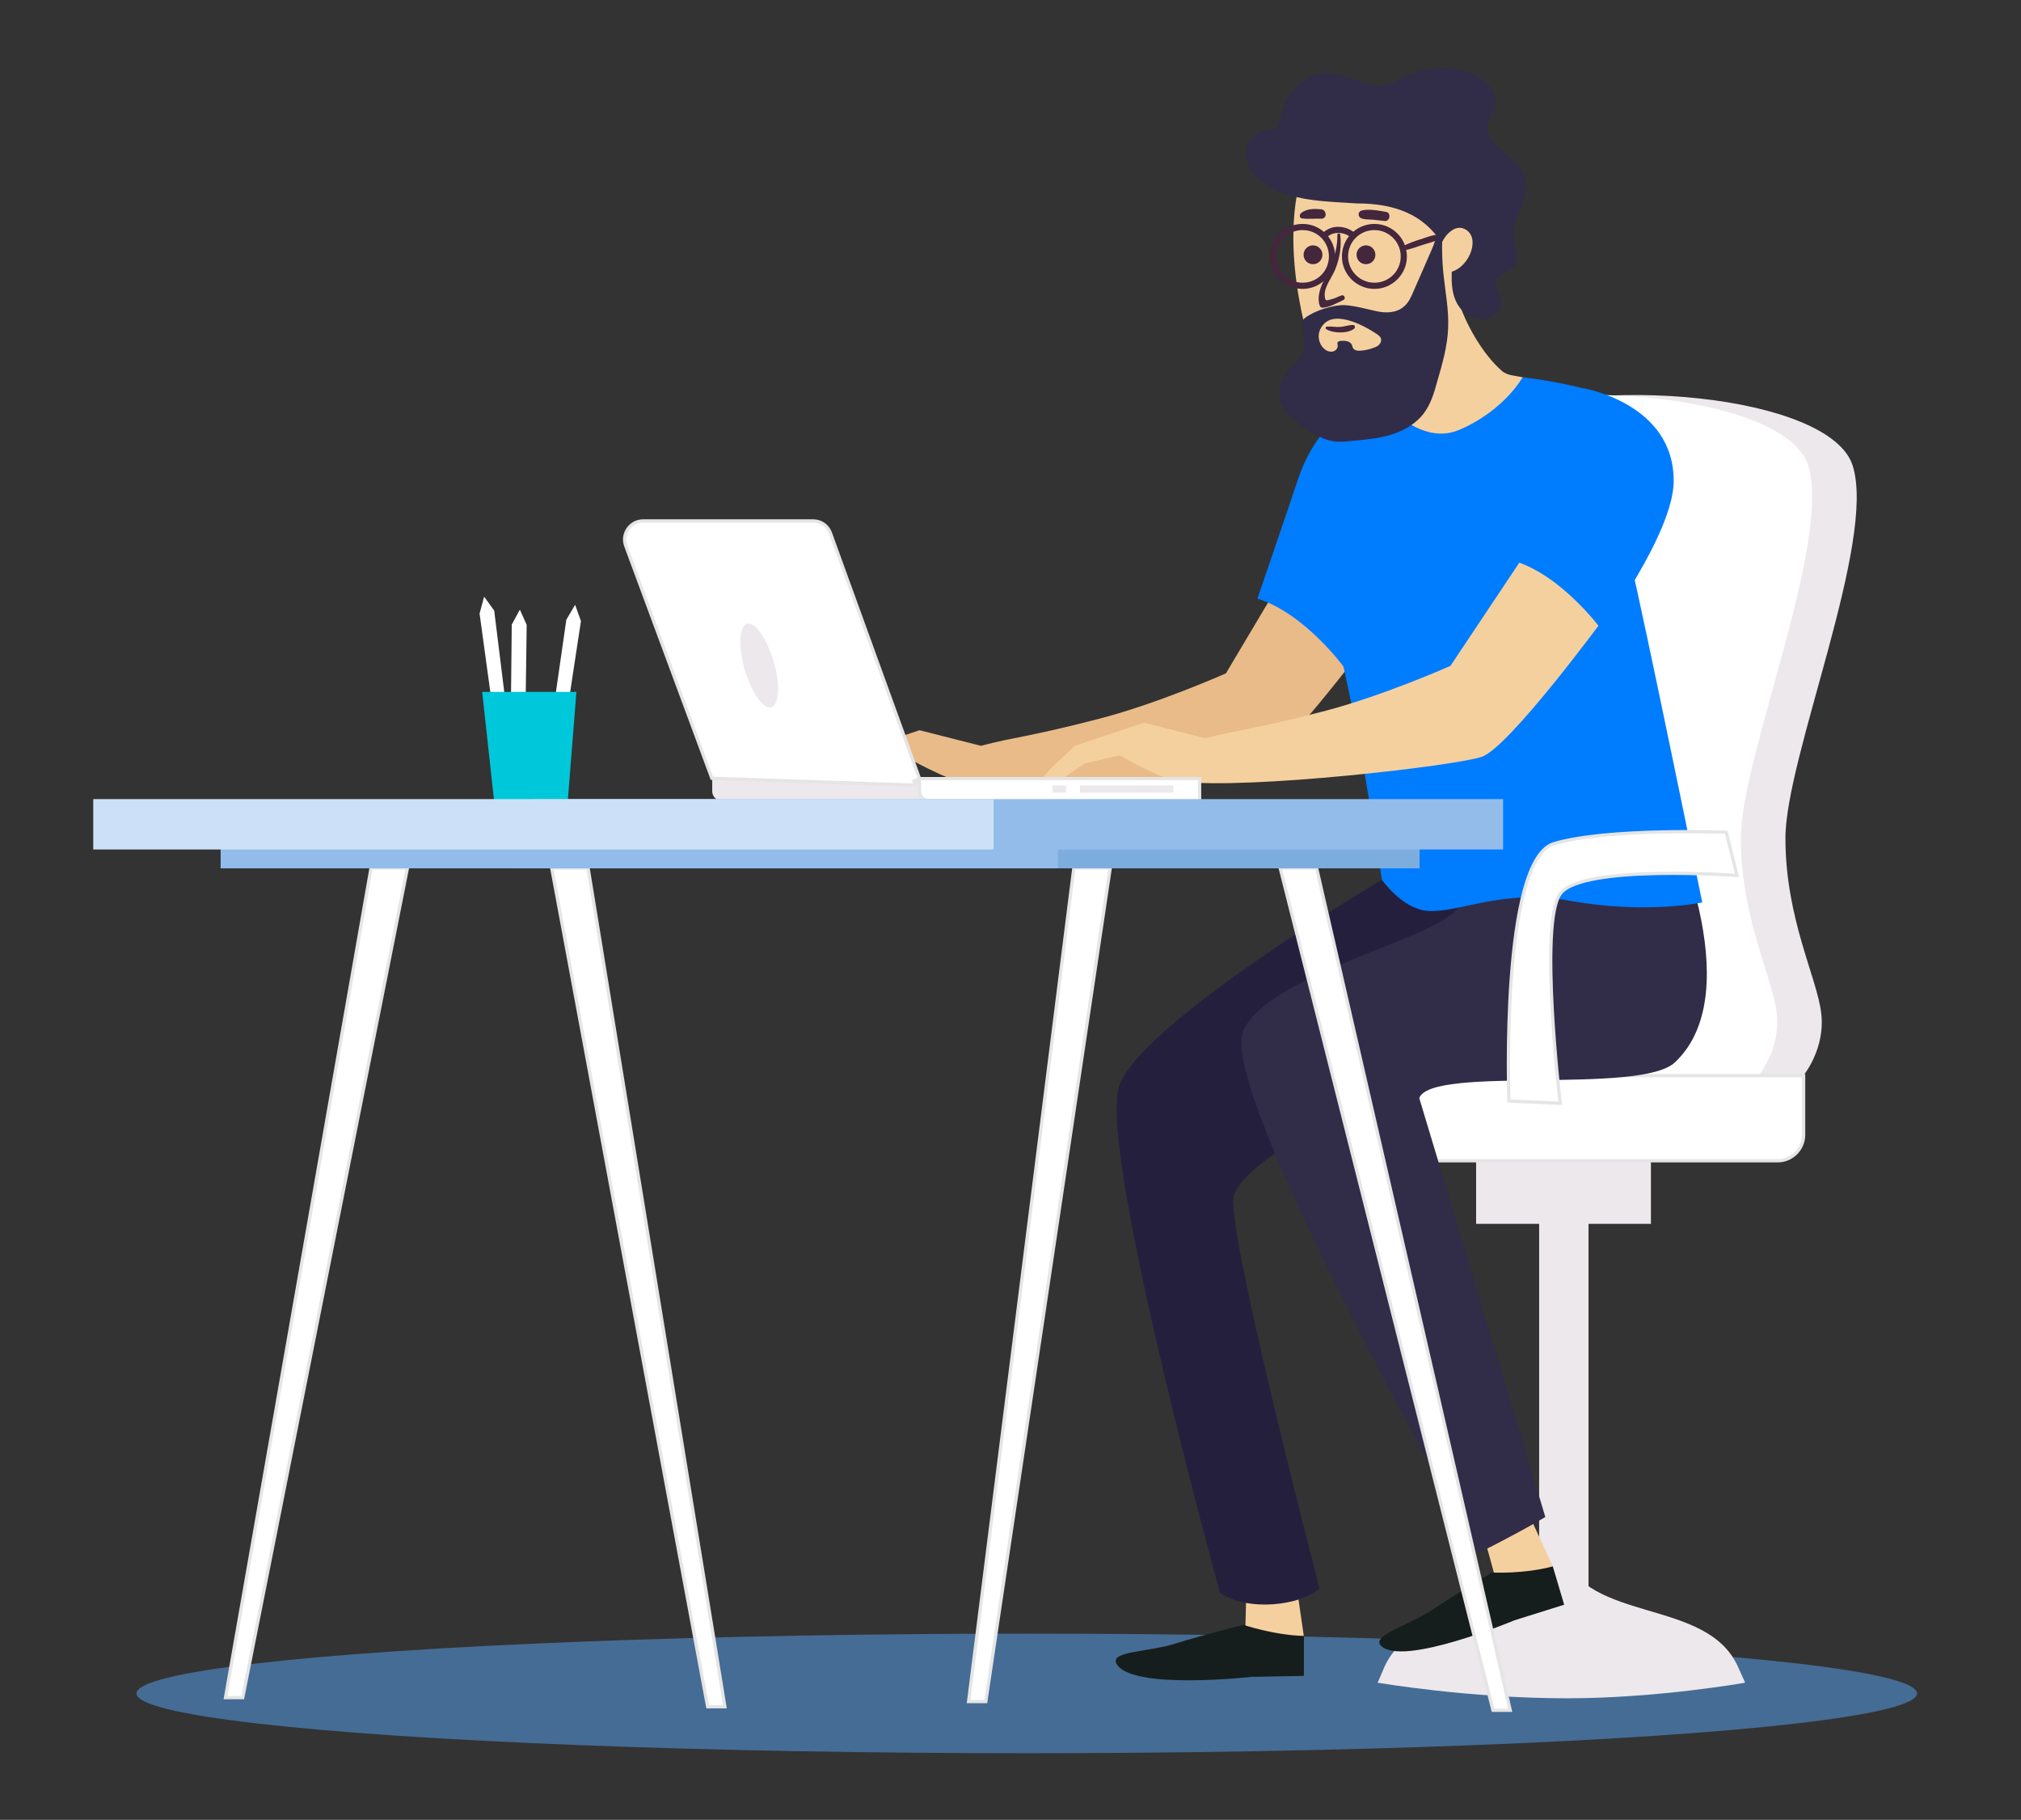 <?xml version="1.0" encoding="utf-8"?>
<!-- Generator: Adobe Illustrator 19.0.0, SVG Export Plug-In . SVG Version: 6.00 Build 0)  -->
<svg version="1.1" id="Layer_1" xmlns="http://www.w3.org/2000/svg" xmlns:xlink="http://www.w3.org/1999/xlink" x="0px" y="0px"
	 viewBox="0 0 622 560" style="enable-background:new 0 0 622 560;" xml:space="preserve">
<rect x="0" y="0" width="622" height="560" fill="#333333" stroke="none"/>
<style type="text/css">
	.st0{opacity:0.67;}
	.st1{fill:#4E87C3;}
	.st2{fill:#ECE8EC;}
	.st3{fill:#F5D09F;}
	.st4{fill:#151E1C;}
	.st5{fill:#E9BB88;}
	.st6{fill:#007CFF;}
	.st7{fill:#FFFFFF;}
	.st8{fill:#FFFFFF;stroke:#E5E5E5;stroke-miterlimit:10;}
	.st9{fill:#251F3E;}
	.st10{fill:#312C48;}
	.st11{fill:#44263D;}
	.st12{fill:#00C8DB;}
	.st13{fill:#7DADDF;}
	.st14{fill:#93BCEB;}
	.st15{fill:#CCE1F7;}
</style>
<g id="XMLID_1_">
	<g id="XMLID_119_" class="st0">
		<ellipse id="XMLID_120_" class="st1" cx="316" cy="521.1" rx="274" ry="18.4"/>
	</g>
	<g id="XMLID_117_">
		<path id="XMLID_118_" class="st2" d="M424,517.8c0,0,28.1,4.8,58.2,4.8c28,0,54.9-4.8,54.9-4.8l-2.2-4.9
			c-9.6-21.4-46.1-13.1-54.4-35.2h0c-6.9,22.1-44.8,13.8-54.4,35.2L424,517.8z"/>
	</g>
	<g id="XMLID_115_">
		<rect id="XMLID_116_" x="473.7" y="351.7" class="st2" width="15.2" height="142.2"/>
	</g>
	<g id="XMLID_113_">
		<polygon id="XMLID_114_" class="st3" points="478,482.2 471.3,467.7 456.8,473.1 460.9,488 		"/>
	</g>
	<g id="XMLID_111_">
		<path id="XMLID_112_" class="st4" d="M477.9,482l3.5,11.8l-15.3,4.8c0,0-34.6,14.5-41.1,7.8c-3-3.1,8.3-6.1,15.6-10.9
			c7.2-4.8,18.6-11.6,18.6-11.6S469.1,484.4,477.9,482z"/>
	</g>
	<g id="XMLID_109_">
		<polygon id="XMLID_110_" class="st3" points="401.3,503.6 399,487.8 383.6,488.9 383.2,504.3 		"/>
	</g>
	<g id="XMLID_107_">
		<path id="XMLID_108_" class="st4" d="M401.3,503.4v12.3l-16.1,0.3c0,0-37.3,4.2-41.6-4.1c-2-3.8,9.7-3.5,18-6.1
			c8.3-2.6,21.1-5.8,21.1-5.8S392.2,503.2,401.3,503.4z"/>
	</g>
	<g id="XMLID_105_">
		<path id="XMLID_106_" class="st5" d="M261.7,231.8l21.3-7.1l18.9,4.8c10.6-2.8,14.2-2.6,35.9-8.2c18.4-4.7,39.5-14.1,39.5-14.1
			l15.6-26.2c10.1,0.9,31.4,12,31.4,12s-29.1,39.6-37.4,42.3c-8.3,2.8-64.1,9.6-85.4,7.1c-6.7-0.8-19.8-7.9-19.8-7.9l-16.8,2.8
			l-13.1,8.9l-2.3-1.9l5.2-5.7L261.7,231.8z"/>
	</g>
	<g id="XMLID_103_">
		<path id="XMLID_104_" class="st6" d="M409.1,131c0,0,27.1,4.5,26.7,28.9c-0.3,15.9-22.1,45.5-22.1,45.5s-12-16.6-26.7-21.2
			c0,0,9.6-28,12.5-36.8C403.2,136.4,409.1,131,409.1,131z"/>
	</g>
	<g id="XMLID_101_">
		<rect id="XMLID_102_" x="454.3" y="347.6" class="st2" width="53.8" height="29"/>
	</g>
	<g id="XMLID_99_">
		<path id="XMLID_100_" class="st2" d="M461.5,234.8c-2.6-35.1-4.5-70.2-5.7-105.3c33.3-14.8,107.5-8.2,114.4,13.8
			c7.4,23.3-20.7,89.7-20.7,114.6c0,24.8,9.7,42.8,11,53.8c1.4,11-5.5,19.3-5.5,19.3H470C467.8,298.9,464,266.8,461.5,234.8z"/>
	</g>
	<g id="XMLID_97_">
		<path id="XMLID_98_" class="st7" d="M461.5,234.8c-2.8-36.5-4.7-73.1-5.8-109.8c36.6-8.5,94.7-1.1,100.8,18.2
			c7.4,23.3-20.7,89.7-20.7,114.6c0,24.8,9.7,42.8,11,53.8c1.4,11-5.5,19.3-5.5,19.3H470C467.8,298.9,464,266.8,461.5,234.8z"/>
	</g>
	<g id="XMLID_95_">
		<path id="XMLID_96_" class="st8" d="M395,357.2h152.1c4.4,0,8-3.6,8-8V331H395V357.2z"/>
	</g>
	<g id="XMLID_93_">
		<path id="XMLID_94_" class="st9" d="M425.3,270.7c0,0-76.6,45.5-81.1,64.3c-5.4,22.4,31.3,155.2,31.3,155.2
			c8.7,5.8,24.7,3.9,30.6-1.4c0,0-29.6-113.6-26.3-121.2c7.9-18.6,75-40.7,96.2-61c21.2-20.2,23-39.6,23-39.6L425.3,270.7z"/>
	</g>
	<g id="XMLID_91_">
		<path id="XMLID_92_" class="st10" d="M512.9,250.4c0,0,26.1,54.4,2.6,76.5c-10.7,10.1-75,0.9-78.7,11l38.8,128.9
			c0,0-6.8,4.2-20.6,11.1c0,0-80.7-142.3-72.4-160.7c8.3-18.4,64-29,66.7-39.1c2.8-10.1,4.6-26.7,4.6-26.7L512.9,250.4z"/>
	</g>
	<g id="XMLID_89_">
		<path id="XMLID_90_" class="st3" d="M402.2,102.8c1.7,6.3,4.6,13.3,10.8,15.3c5.7,1.9,11.8-1.2,16.9-4.2
			c6.1-3.6,12.2-7.6,16.1-13.5c5.9-9,10.7-19.9,10-30.6c-0.2-3.8-5.8-8.4-8.1-11.4c-1.6-2.1-4-3.5-6.5-4.6
			c-5.7-2.7-11.9-4.6-18.1-5.7c-10.5-1.7-22.1,0.6-24.2,12.1C396.7,73.9,398.7,89.5,402.2,102.8z"/>
	</g>
	<g id="XMLID_87_">
		<circle id="XMLID_88_" class="st11" cx="420.4" cy="78.4" r="2.9"/>
	</g>
	<g id="XMLID_85_">
		<circle id="XMLID_86_" class="st11" cx="404.1" cy="78.4" r="2.9"/>
	</g>
	<g id="XMLID_74_">
		<g id="XMLID_81_">
			<path id="XMLID_82_" class="st11" d="M423,88.9c-5.5,0-10-4.5-10-10s4.5-10,10-10c5.5,0,10,4.5,10,10S428.5,88.9,423,88.9z
				 M423,70.8c-4.5,0-8.1,3.6-8.1,8.1s3.7,8.1,8.1,8.1c4.5,0,8.1-3.6,8.1-8.1S427.4,70.8,423,70.8z"/>
		</g>
		<g id="XMLID_79_">
			<path id="XMLID_80_" class="st11" d="M407.9,73.6l-1.5-1.1c1.2-1.6,3-2.6,5.1-2.7c2.2-0.1,4.5,0.8,6,2.4l-1.3,1.3
				c-1.2-1.3-2.9-1.9-4.6-1.8C410.1,71.7,408.8,72.4,407.9,73.6z"/>
		</g>
		<g id="XMLID_75_">
			<path id="XMLID_76_" class="st11" d="M400.9,88.9c-5.5,0-10-4.5-10-10s4.5-10,10-10c5.5,0,10,4.5,10,10S406.4,88.9,400.9,88.9z
				 M400.9,70.8c-4.5,0-8.1,3.6-8.1,8.1s3.7,8.1,8.1,8.1c4.5,0,8.1-3.6,8.1-8.1S405.4,70.8,400.9,70.8z"/>
		</g>
	</g>
	<g id="XMLID_72_">
		<path id="XMLID_73_" class="st3" d="M476.1,120c0,0-0.1-2.1-7.5-3.9c-2.1-0.5-4.8-0.5-6.4-2c-6-5.2-11.4-14.9-13.5-22
			c-0.3-1.1-0.6-2.2-0.3-3.2c-5,4.2-9.8,8.6-14.4,13.2c-1.6,1.6-11.2,0.7-10,2.8c0.3,0.6,2.8,6.2,5.2,11.6c-4.6,3-9.8,7-9.8,7
			l-6.4,35.9l18.9,10.6c0,0,21.2-4.6,35-12C480.6,150.6,476.1,120,476.1,120z"/>
	</g>
	<g id="XMLID_70_">
		<path id="XMLID_71_" class="st6" d="M468.6,116.1c0,0-5.5,10.1-19.3,16.1c-13.8,6-26.2-12-26.2-12L409.1,131
			c0,0-1.3,48.9,4.7,75.6c6,26.7,11.5,64.1,11.5,64.1s6.2,9,14.1,9.6c9.6,0.7,22.9-6.9,43.9-3.1c23.3,4.2,40.6,0.5,40.6,0.5
			s-17.9-87.5-22.1-105c-4.1-17.5-14.9-53.3-14.9-53.3S477.8,117.1,468.6,116.1z"/>
	</g>
	<g id="XMLID_68_">
		<path id="XMLID_69_" class="st2" d="M222.2,246.5h83.2v-6.9h-86.2v3.9C219.2,245.1,220.6,246.5,222.2,246.5z"/>
	</g>
	<g id="XMLID_66_">
		<path id="XMLID_67_" class="st8" d="M250.3,160.3c2.4,0,4.5,1.5,5.3,3.8l27.4,75.5l-1.7,0.7l0.4,1.3l-62.6-2.1L192.6,168
			c-1.4-3.7,1.4-7.7,5.3-7.7L250.3,160.3z"/>
	</g>
	<g id="XMLID_64_">
		<path id="XMLID_65_" class="st2" d="M228.9,205c1.9,7.1,5.5,12.8,8.1,12.7c2.6-0.1,3.3-6,1.4-13.1c-1.9-7.1-5.5-12.8-8.1-12.7
			C227.7,192,227.1,197.9,228.9,205z"/>
	</g>
	<g id="XMLID_60_">
		<g id="XMLID_61_">
			<path id="XMLID_62_" class="st11" d="M411.6,72.3c0.1,5.5-2.1,9.7-4.4,14.5c-1,2.1-1.9,5-1,7.3c0.1,0.3,0.4,0.6,0.8,0.6
				c2.1-0.1,4.6-1.5,6.5-2.4c0.8-0.4,0.2-1.7-0.6-1.4c-0.9,0.3-1.8,0.8-2.8,1.1c-2,0.5-2.3,0.9-2.4-1.2c-0.1-2.6,2.2-5.4,3.2-7.8
				c1.4-3.5,2-6.9,1.6-10.6C412.5,71.7,411.6,71.7,411.6,72.3L411.6,72.3z"/>
		</g>
	</g>
	<g id="XMLID_57_">
		<g id="XMLID_58_">
			<path id="XMLID_59_" class="st11" d="M419,67.2c1.1,0.4,2.3,0.3,3.5,0.4c1.2,0.1,2.5,0.3,3.7,0.4c1.6,0.2,2-2.6,0.4-2.8
				c-2.3-0.4-5.3-1-7.6-0.4C417.8,65.2,417.9,66.8,419,67.2L419,67.2z"/>
		</g>
	</g>
	<g id="XMLID_54_">
		<g id="XMLID_55_">
			<path id="XMLID_56_" class="st11" d="M400.7,67.2c2,0.3,3.9,0,5.9,0.1c1.9,0.1,1.8-2.7,0-2.9c-2.1-0.2-4.4-0.2-6.1,1.1
				C399.9,66,399.8,67.1,400.7,67.2L400.7,67.2z"/>
		</g>
	</g>
	<g id="XMLID_51_">
		<g id="XMLID_52_">
			<path id="XMLID_53_" class="st11" d="M432,77c2-0.2,3.8-1,5.7-1.6c1.8-0.6,3.9-1,5.6-2c0.5-0.3,0.3-1.2-0.3-1.2
				c-1.9,0-3.9,0.8-5.7,1.4c-1.9,0.6-3.8,1.2-5.5,2.2C431.3,76.2,431.4,77.1,432,77L432,77z"/>
		</g>
	</g>
	<g id="XMLID_41_">
		<g id="XMLID_49_">
			<path id="XMLID_50_" class="st10" d="M417.7,62.6c-9-0.6-18.4-0.6-26.2-4.7c-3.8-2-7.2-5.1-7.9-9.1c-0.7-4,2.2-8.6,6.5-8.9
				c0.9-0.1,1.9,0,2.6-0.4c1-0.6,1.1-1.8,1.3-2.9c1-7.1,6.9-14.3,14.7-14.1c6.3,0.1,12.1,5,18.2,3.5c1.9-0.5,3.5-1.5,5.2-2.3
				c5.2-2.5,11.3-3.3,17-2.3c6,1.1,12.4,5.8,11,11.4c-0.5,1.8-1.8,3.5-2.2,5.3c-1.3,6.7,9.4,10,11.5,16.5c1.9,5.9-3.9,11.8-3.5,18
				c0.2,3.4,2.2,7.5-0.4,9.9c-1.4,1.3-3.8,1.6-4.7,3.2c-1.3,2.2,1.1,4.7,1.3,7.2c0.3,3.1-3.3,5.7-6.6,5.4c-3.3-0.3-6.1-2.7-7.4-5.6
				c-1.3-2.8-1.4-6-1.3-9.1c5.6-1.6,9.1-10.9,3.8-13.2c-2.8-1.3-5.8,1.8-6.9,4.4C438.2,66,429.2,62.6,417.7,62.6z"/>
		</g>
		<g id="XMLID_47_">
			<path id="XMLID_48_" class="st10" d="M440.6,76.9c-1.9,4.3-3.7,8.6-5.6,12.8c-0.7,1.7-1.5,3.5-3,4.7c-2.2,1.9-5.4,2-8.2,1.4
				c-2.8-0.6-8.2-2.1-11-1.9c-6.5,0.6-11.3,3.7-11.7,4.5c-0.8,1.6,0.3,4.1,0.4,5.9c0,1.9-0.3,3.8-1.2,5.4c-0.6,1.1-1.6,2-2.4,2.9
				c-2.3,2.5-4.4,5.5-4.2,8.9c0.3,4.6,4.5,7.8,8.3,10.4c2.5,1.6,5,3.3,7.9,3.8c1.9,0.4,3.9,0.2,5.9,0c4.1-0.4,8.3-0.7,12.2-1.9
				c3.9-1.2,7.7-3.3,10.2-6.6c2.1-2.8,3.2-6.3,4.1-9.7c1.6-5.5,3.2-11,3.4-16.7c0.2-5.3-0.8-10.6-1.4-16c-0.5-4.6-0.6-9.3-0.3-14
				c0-0.6,0.1-1.9-0.7-2.1c-0.9-0.1-0.6,1.3-0.7,1.8C442.1,72.9,441.5,74.9,440.6,76.9z"/>
		</g>
		<g id="XMLID_45_">
			<path id="XMLID_46_" class="st3" d="M406.3,101.4c-0.9,1.9-0.4,4.4,1.1,5.8c0.7,0.7,1.6,1.1,2.6,1c0.9-0.1,1.8-0.9,1.7-1.9
				c0-0.3-0.2-0.7,0-1c0.2-0.3,0.6-0.3,0.9-0.4c1.3-0.1,2.8,0,3.4,1.1c0.2,0.3,0.2,0.7,0.4,1.1c0.5,0.8,1.6,0.9,2.5,0.8
				c1.3-0.1,2.6-0.4,3.9-0.9c0.6-0.2,1.3-0.5,1.7-1c0.5-0.5,0.7-1.2,0.5-1.9c-0.2-0.5-0.7-0.9-1.1-1.2
				C419.9,100.2,409.5,94.4,406.3,101.4z"/>
		</g>
		<g id="XMLID_42_">
			<g id="XMLID_43_">
				<path id="XMLID_44_" class="st11" d="M408.2,101.3c2.1,1.3,6.5,1.4,8.5-0.1c0.5-0.4,0.4-1.2-0.3-1.2c-1.3,0-2.6,0.5-3.9,0.6
					c-1.3,0.1-2.7-0.2-4-0.1C408,100.4,407.8,101.1,408.2,101.3L408.2,101.3z"/>
			</g>
		</g>
	</g>
	<g id="XMLID_39_">
		<path id="XMLID_40_" class="st8" d="M464.4,338.8c0,0-2.7-74.3,13.9-79.2s53-3.5,53-3.5l3.3,13.3c0,0-47.7-3.5-54.4,5.6
			c-6.6,9.1,0,64.5,0,64.5L464.4,338.8z"/>
	</g>
	<g id="XMLID_37_">
		<path id="XMLID_38_" class="st3" d="M330.8,229.5l21.3-7.1l18.9,4.8c10.6-2.8,14.2-2.6,35.9-8.2c18.4-4.7,39.5-14.1,39.5-14.1
			l23.9-35.8c10.1,0.9,23.1,21.5,23.1,21.5s-29.1,39.6-37.4,42.3c-8.3,2.8-71.5,10.1-92.7,7.6c-6.7-0.8-18.6-8.1-18.6-8.1l-10.8,2.5
			l-13.1,8.9l-2.3-1.9l5.2-5.7L330.8,229.5z"/>
	</g>
	<g id="XMLID_35_">
		<path id="XMLID_36_" class="st6" d="M487,119.4c0,0,28.5,4.6,28.1,29c-0.3,15.9-22.1,45.5-22.1,45.5s-12-16.6-26.7-21.2
			c0,0,11.5-22.5,12.4-31.7C479.6,131.8,487,119.4,487,119.4z"/>
	</g>
	<g id="XMLID_33_">
		<path id="XMLID_34_" class="st8" d="M286,246.5h83.2v-6.9H283v3.9C283,245.1,284.4,246.5,286,246.5z"/>
	</g>
	<g id="XMLID_31_">
		<rect id="XMLID_32_" x="332.4" y="241.7" class="st2" width="28.7" height="2.2"/>
	</g>
	<g id="XMLID_29_">
		<rect id="XMLID_30_" x="323.9" y="241.7" class="st2" width="4.2" height="2.2"/>
	</g>
	<g id="XMLID_21_">
		<g id="XMLID_26_">
			<polygon id="XMLID_27_" class="st7" points="151.5,217.3 147.6,188.8 149,183.6 152.1,187.9 155.7,217 			"/>
		</g>
		<g id="XMLID_24_">
			<polygon id="XMLID_25_" class="st7" points="170.2,219.2 174.3,190.7 177,186.1 178.8,191.1 174.4,220 			"/>
		</g>
		<g id="XMLID_22_">
			<polygon id="XMLID_23_" class="st7" points="157.2,221.4 157.5,192.2 160,187.6 162.1,192.3 161.7,221.4 			"/>
		</g>
	</g>
	<g id="XMLID_19_">
		<polygon id="XMLID_20_" class="st12" points="174.5,249.5 152.4,249.5 148.4,212.9 177.4,212.9 		"/>
	</g>
	<g id="XMLID_17_">
		<polygon id="XMLID_18_" class="st8" points="459.5,526.3 464.8,526.3 405.2,267.1 394,267.1 		"/>
	</g>
	<g id="XMLID_15_">
		<polygon id="XMLID_16_" class="st8" points="298.1,523.6 303.4,523.6 341.7,267.1 330.5,267.1 		"/>
	</g>
	<g id="XMLID_13_">
		<polygon id="XMLID_14_" class="st8" points="217.8,525.2 223.1,525.2 181,267.1 169.8,267.1 		"/>
	</g>
	<g id="XMLID_11_">
		<polygon id="XMLID_12_" class="st8" points="69.4,522.4 74.7,522.4 125.4,267.1 114.2,267.1 		"/>
	</g>
	<g id="XMLID_9_">
		<rect id="XMLID_10_" x="157.5" y="255.6" class="st13" width="279.4" height="11.6"/>
	</g>
	<g id="XMLID_7_">
		<rect id="XMLID_8_" x="67.9" y="255.6" class="st14" width="257.7" height="11.6"/>
	</g>
	<g id="XMLID_5_">
		<rect id="XMLID_6_" x="163.7" y="245.9" class="st14" width="298.9" height="15.5"/>
	</g>
	<g id="XMLID_3_">
		<rect id="XMLID_4_" x="28.7" y="245.9" class="st15" width="277.1" height="15.5"/>
	</g>
</g>
</svg>

